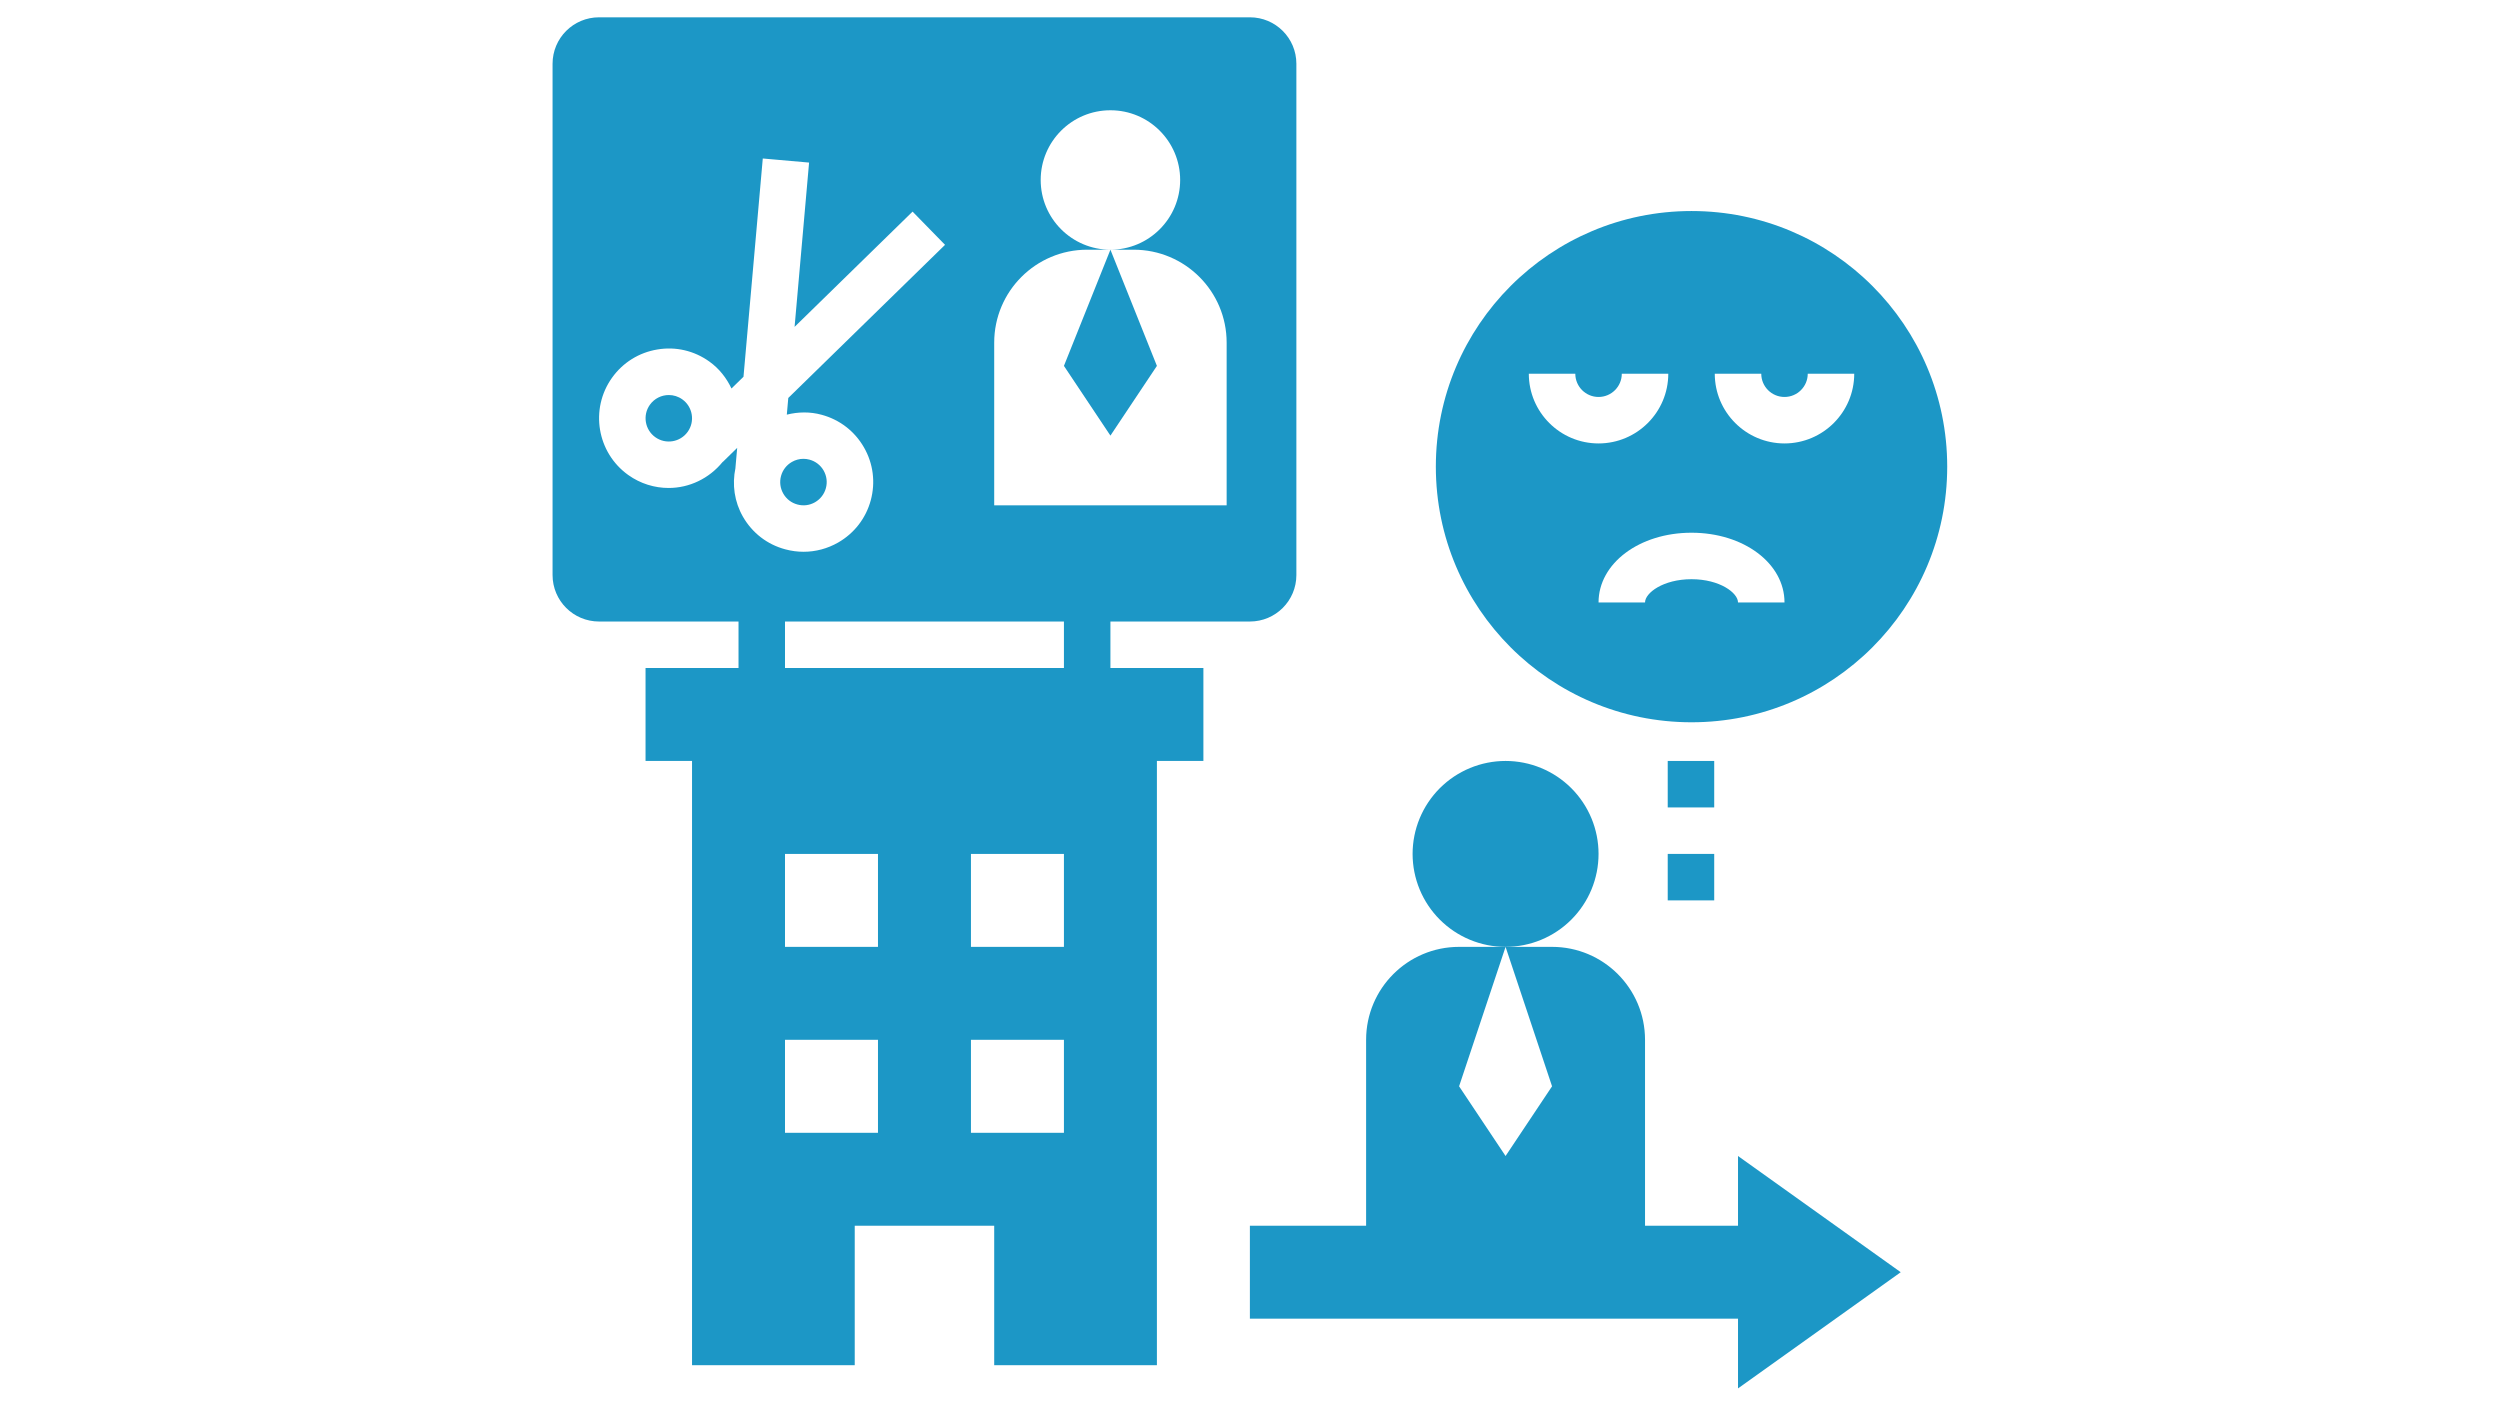 <svg xmlns="http://www.w3.org/2000/svg" xmlns:xlink="http://www.w3.org/1999/xlink" width="1920" zoomAndPan="magnify" viewBox="0 0 1440 810" height="1080" preserveAspectRatio="xMidYMid meet" version="1.0"><defs><clipPath id="935db7a266"><path d="M 318 9.969 L 747 9.969 L 747 787 L 318 787 Z M 318 9.969 " clip-rule="nonzero"/></clipPath><clipPath id="56dc222a8c"><path d="M 719 545 L 1095 545 L 1095 799.719 L 719 799.719 Z M 719 545 " clip-rule="nonzero"/></clipPath><clipPath id="0a62e0f7b4"><path d="M 827 121 L 1121.934 121 L 1121.934 417 L 827 417 Z M 827 121 " clip-rule="nonzero"/></clipPath></defs><rect x="-144" width="1728" fill="#ffffff" y="-81" height="972" fill-opacity="1"/><rect x="-144" width="1728" fill="#ffffff" y="-81" height="972" fill-opacity="1"/><rect x="-144" width="1728" fill="#ffffff" y="-81" height="972" fill-opacity="1"/><path fill="#1c97c6" d="M 385.246 227.539 C 381.07 227.539 376.945 229.492 374.336 233.148 C 370.051 239.145 371.441 247.523 377.441 251.82 C 383.438 256.117 391.82 254.727 396.117 248.715 C 400.414 242.719 399.023 234.34 393.023 230.043 C 390.656 228.344 387.938 227.539 385.246 227.539 Z M 385.246 227.539 " fill-opacity="1" fill-rule="nonzero"/><path fill="#1c97c6" d="M 459.297 290.586 C 462.777 291.551 466.367 291.066 469.461 289.289 C 472.555 287.492 474.773 284.617 475.711 281.176 C 476.648 277.734 476.18 274.121 474.402 271.016 C 472.621 267.926 469.742 265.703 466.301 264.766 C 465.137 264.445 463.945 264.285 462.766 264.285 C 460.465 264.285 458.188 264.887 456.125 266.078 C 453.031 267.855 450.809 270.734 449.871 274.176 C 449.871 274.188 449.871 274.188 449.871 274.188 C 448.934 277.629 449.402 281.23 451.184 284.336 C 452.965 287.441 455.844 289.664 459.297 290.586 Z M 459.297 290.586 " fill-opacity="1" fill-rule="nonzero"/><path fill="#1c97c6" d="M 639.602 250.91 L 666.379 210.754 L 639.602 143.828 L 612.824 210.754 Z M 639.602 250.91 " fill-opacity="1" fill-rule="nonzero"/><g clip-path="url(#935db7a266)"><path fill="#1c97c6" d="M 639.602 357.996 L 719.934 357.996 C 734.73 357.996 746.711 346.016 746.711 331.227 L 746.711 36.742 C 746.711 21.949 734.73 9.969 719.934 9.969 L 345.055 9.969 C 330.258 9.969 318.277 21.949 318.277 36.742 L 318.277 331.227 C 318.277 346.016 330.258 357.996 345.055 357.996 L 425.387 357.996 L 425.387 384.766 L 371.832 384.766 L 371.832 438.309 L 398.609 438.309 L 398.609 786.336 L 492.328 786.336 L 492.328 706.02 L 572.66 706.02 L 572.66 786.336 L 666.379 786.336 L 666.379 438.309 L 693.156 438.309 L 693.156 384.766 L 639.602 384.766 Z M 572.66 197.367 C 572.66 167.801 596.637 143.828 626.215 143.828 L 639.602 143.828 C 617.418 143.828 599.438 125.848 599.438 103.668 C 599.438 81.488 617.418 63.512 639.602 63.512 C 661.789 63.512 679.77 81.488 679.77 103.668 C 679.77 125.848 661.789 143.828 639.602 143.828 L 652.992 143.828 C 682.566 143.828 706.547 167.801 706.547 197.367 L 706.547 291.066 L 572.66 291.066 Z M 427.957 297.668 C 423.016 289.047 421.609 279.141 423.633 269.516 L 423.605 269.516 L 424.621 257.98 L 416.348 266.062 L 416.293 266.012 C 408.434 275.727 396.934 281.07 385.152 281.07 C 377.066 281.07 368.91 278.633 361.855 273.586 C 343.848 260.711 339.672 235.57 352.539 217.566 C 358.777 208.84 368.043 203.059 378.633 201.305 C 389.223 199.496 399.852 202 408.582 208.25 C 414.34 212.359 418.504 217.797 421.328 223.777 L 428.25 217.02 L 439.363 91.289 L 466.031 93.645 L 457.68 188.281 L 525.641 121.887 L 544.344 141.027 L 454.051 229.227 L 453.207 238.836 C 459.738 237.203 466.594 237.07 473.301 238.918 C 483.652 241.715 492.289 248.383 497.629 257.672 C 502.973 266.973 504.363 277.805 501.566 288.148 C 498.77 298.496 492.086 307.145 482.797 312.484 C 476.637 316.02 469.793 317.824 462.871 317.824 C 459.34 317.824 455.805 317.355 452.297 316.406 C 441.945 313.648 433.312 306.969 427.957 297.668 Z M 505.715 652.48 L 452.16 652.48 L 452.16 598.938 L 505.715 598.938 Z M 505.715 545.395 L 452.16 545.395 L 452.16 491.852 L 505.715 491.852 Z M 612.824 652.48 L 559.27 652.48 L 559.27 598.938 L 612.824 598.938 Z M 612.824 545.395 L 559.27 545.395 L 559.27 491.852 L 612.824 491.852 Z M 612.824 384.766 L 452.16 384.766 L 452.16 357.996 L 612.824 357.996 Z M 612.824 384.766 " fill-opacity="1" fill-rule="nonzero"/></g><path fill="#1c97c6" d="M 920.762 491.852 C 920.762 493.605 920.676 495.355 920.504 497.102 C 920.332 498.844 920.078 500.578 919.734 502.297 C 919.391 504.016 918.965 505.715 918.457 507.395 C 917.949 509.074 917.359 510.723 916.688 512.34 C 916.016 513.961 915.266 515.547 914.441 517.09 C 913.613 518.637 912.711 520.141 911.738 521.598 C 910.762 523.055 909.719 524.465 908.605 525.82 C 907.496 527.176 906.316 528.473 905.078 529.711 C 903.836 530.953 902.539 532.129 901.184 533.242 C 899.828 534.352 898.422 535.395 896.961 536.371 C 895.504 537.344 894 538.246 892.453 539.07 C 890.906 539.898 889.324 540.648 887.703 541.32 C 886.082 541.988 884.434 542.578 882.754 543.09 C 881.078 543.598 879.379 544.023 877.656 544.367 C 875.938 544.707 874.203 544.965 872.457 545.137 C 870.711 545.309 868.965 545.395 867.207 545.395 C 865.453 545.395 863.707 545.309 861.961 545.137 C 860.215 544.965 858.48 544.707 856.762 544.367 C 855.039 544.023 853.34 543.598 851.664 543.09 C 849.984 542.578 848.336 541.988 846.715 541.32 C 845.094 540.648 843.512 539.898 841.965 539.07 C 840.418 538.246 838.914 537.344 837.457 536.371 C 835.996 535.395 834.59 534.352 833.234 533.242 C 831.879 532.129 830.582 530.953 829.34 529.711 C 828.102 528.473 826.922 527.176 825.812 525.82 C 824.699 524.465 823.656 523.055 822.68 521.598 C 821.707 520.141 820.805 518.637 819.977 517.09 C 819.152 515.547 818.402 513.961 817.73 512.34 C 817.059 510.723 816.469 509.074 815.961 507.395 C 815.453 505.715 815.027 504.016 814.684 502.297 C 814.34 500.578 814.086 498.844 813.914 497.102 C 813.742 495.355 813.656 493.605 813.656 491.852 C 813.656 490.098 813.742 488.348 813.914 486.605 C 814.086 484.859 814.34 483.125 814.684 481.406 C 815.027 479.688 815.453 477.988 815.961 476.309 C 816.469 474.633 817.059 472.98 817.73 471.363 C 818.402 469.742 819.152 468.16 819.977 466.613 C 820.805 465.066 821.707 463.562 822.68 462.105 C 823.656 460.648 824.699 459.242 825.812 457.887 C 826.922 456.527 828.102 455.23 829.34 453.992 C 830.582 452.75 831.879 451.574 833.234 450.465 C 834.59 449.352 835.996 448.309 837.457 447.332 C 838.914 446.359 840.418 445.457 841.965 444.633 C 843.512 443.805 845.094 443.055 846.715 442.387 C 848.336 441.715 849.984 441.125 851.664 440.613 C 853.34 440.105 855.039 439.68 856.762 439.34 C 858.48 438.996 860.215 438.738 861.961 438.566 C 863.707 438.395 865.453 438.309 867.207 438.309 C 868.965 438.309 870.711 438.395 872.457 438.566 C 874.203 438.738 875.938 438.996 877.656 439.34 C 879.379 439.68 881.078 440.105 882.754 440.613 C 884.434 441.125 886.082 441.715 887.703 442.387 C 889.324 443.055 890.906 443.805 892.453 444.633 C 894 445.457 895.504 446.359 896.961 447.332 C 898.422 448.309 899.828 449.352 901.184 450.465 C 902.539 451.574 903.836 452.75 905.078 453.992 C 906.316 455.23 907.496 456.527 908.605 457.887 C 909.719 459.242 910.762 460.648 911.738 462.105 C 912.711 463.562 913.613 465.066 914.441 466.613 C 915.266 468.16 916.016 469.742 916.688 471.363 C 917.359 472.98 917.949 474.633 918.457 476.309 C 918.965 477.988 919.391 479.688 919.734 481.406 C 920.078 483.125 920.332 484.859 920.504 486.605 C 920.676 488.348 920.762 490.098 920.762 491.852 Z M 920.762 491.852 " fill-opacity="1" fill-rule="nonzero"/><g clip-path="url(#56dc222a8c)"><path fill="#1c97c6" d="M 1001.094 706.02 L 947.539 706.02 L 947.539 598.938 C 947.539 569.367 923.562 545.395 893.984 545.395 L 867.207 545.395 L 893.984 625.707 L 867.207 665.863 L 840.434 625.707 L 867.207 545.395 L 840.434 545.395 C 810.855 545.395 786.879 569.367 786.879 598.938 L 786.879 706.02 L 719.934 706.02 L 719.934 759.562 L 1001.094 759.562 L 1001.094 799.719 L 1094.816 732.793 L 1001.094 665.863 Z M 1001.094 706.02 " fill-opacity="1" fill-rule="nonzero"/></g><path fill="#1c97c6" d="M 960.609 438.309 L 987.387 438.309 L 987.387 465.082 L 960.609 465.082 Z M 960.609 438.309 " fill-opacity="1" fill-rule="nonzero"/><path fill="#1c97c6" d="M 960.609 491.852 L 987.387 491.852 L 987.387 518.621 L 960.609 518.621 Z M 960.609 491.852 " fill-opacity="1" fill-rule="nonzero"/><g clip-path="url(#0a62e0f7b4)"><path fill="#1c97c6" d="M 974.316 121.551 C 892.98 121.551 827.043 187.477 827.043 268.793 C 827.043 350.113 892.98 416.035 974.316 416.035 C 1055.652 416.035 1121.594 350.113 1121.594 268.793 C 1121.594 187.477 1055.652 121.551 974.316 121.551 Z M 880.598 215.266 L 907.375 215.266 C 907.375 222.652 913.371 228.652 920.762 228.652 C 928.152 228.652 934.152 222.652 934.152 215.266 L 960.93 215.266 C 960.93 237.406 942.906 255.422 920.762 255.422 C 898.617 255.422 880.598 237.406 880.598 215.266 Z M 1001.094 347.008 C 1001.094 341.547 990.664 333.621 974.316 333.621 C 957.969 333.621 947.539 341.547 947.539 347.008 L 920.762 347.008 C 920.762 324.477 944.289 306.848 974.316 306.848 C 1004.348 306.848 1027.871 324.477 1027.871 347.008 Z M 1027.871 255.422 C 1005.727 255.422 987.707 237.406 987.707 215.266 L 1014.484 215.266 C 1014.484 222.652 1020.48 228.652 1027.871 228.652 C 1035.262 228.652 1041.262 222.652 1041.262 215.266 L 1068.039 215.266 C 1068.039 237.406 1050.016 255.422 1027.871 255.422 Z M 1027.871 255.422 " fill-opacity="1" fill-rule="nonzero"/></g></svg>